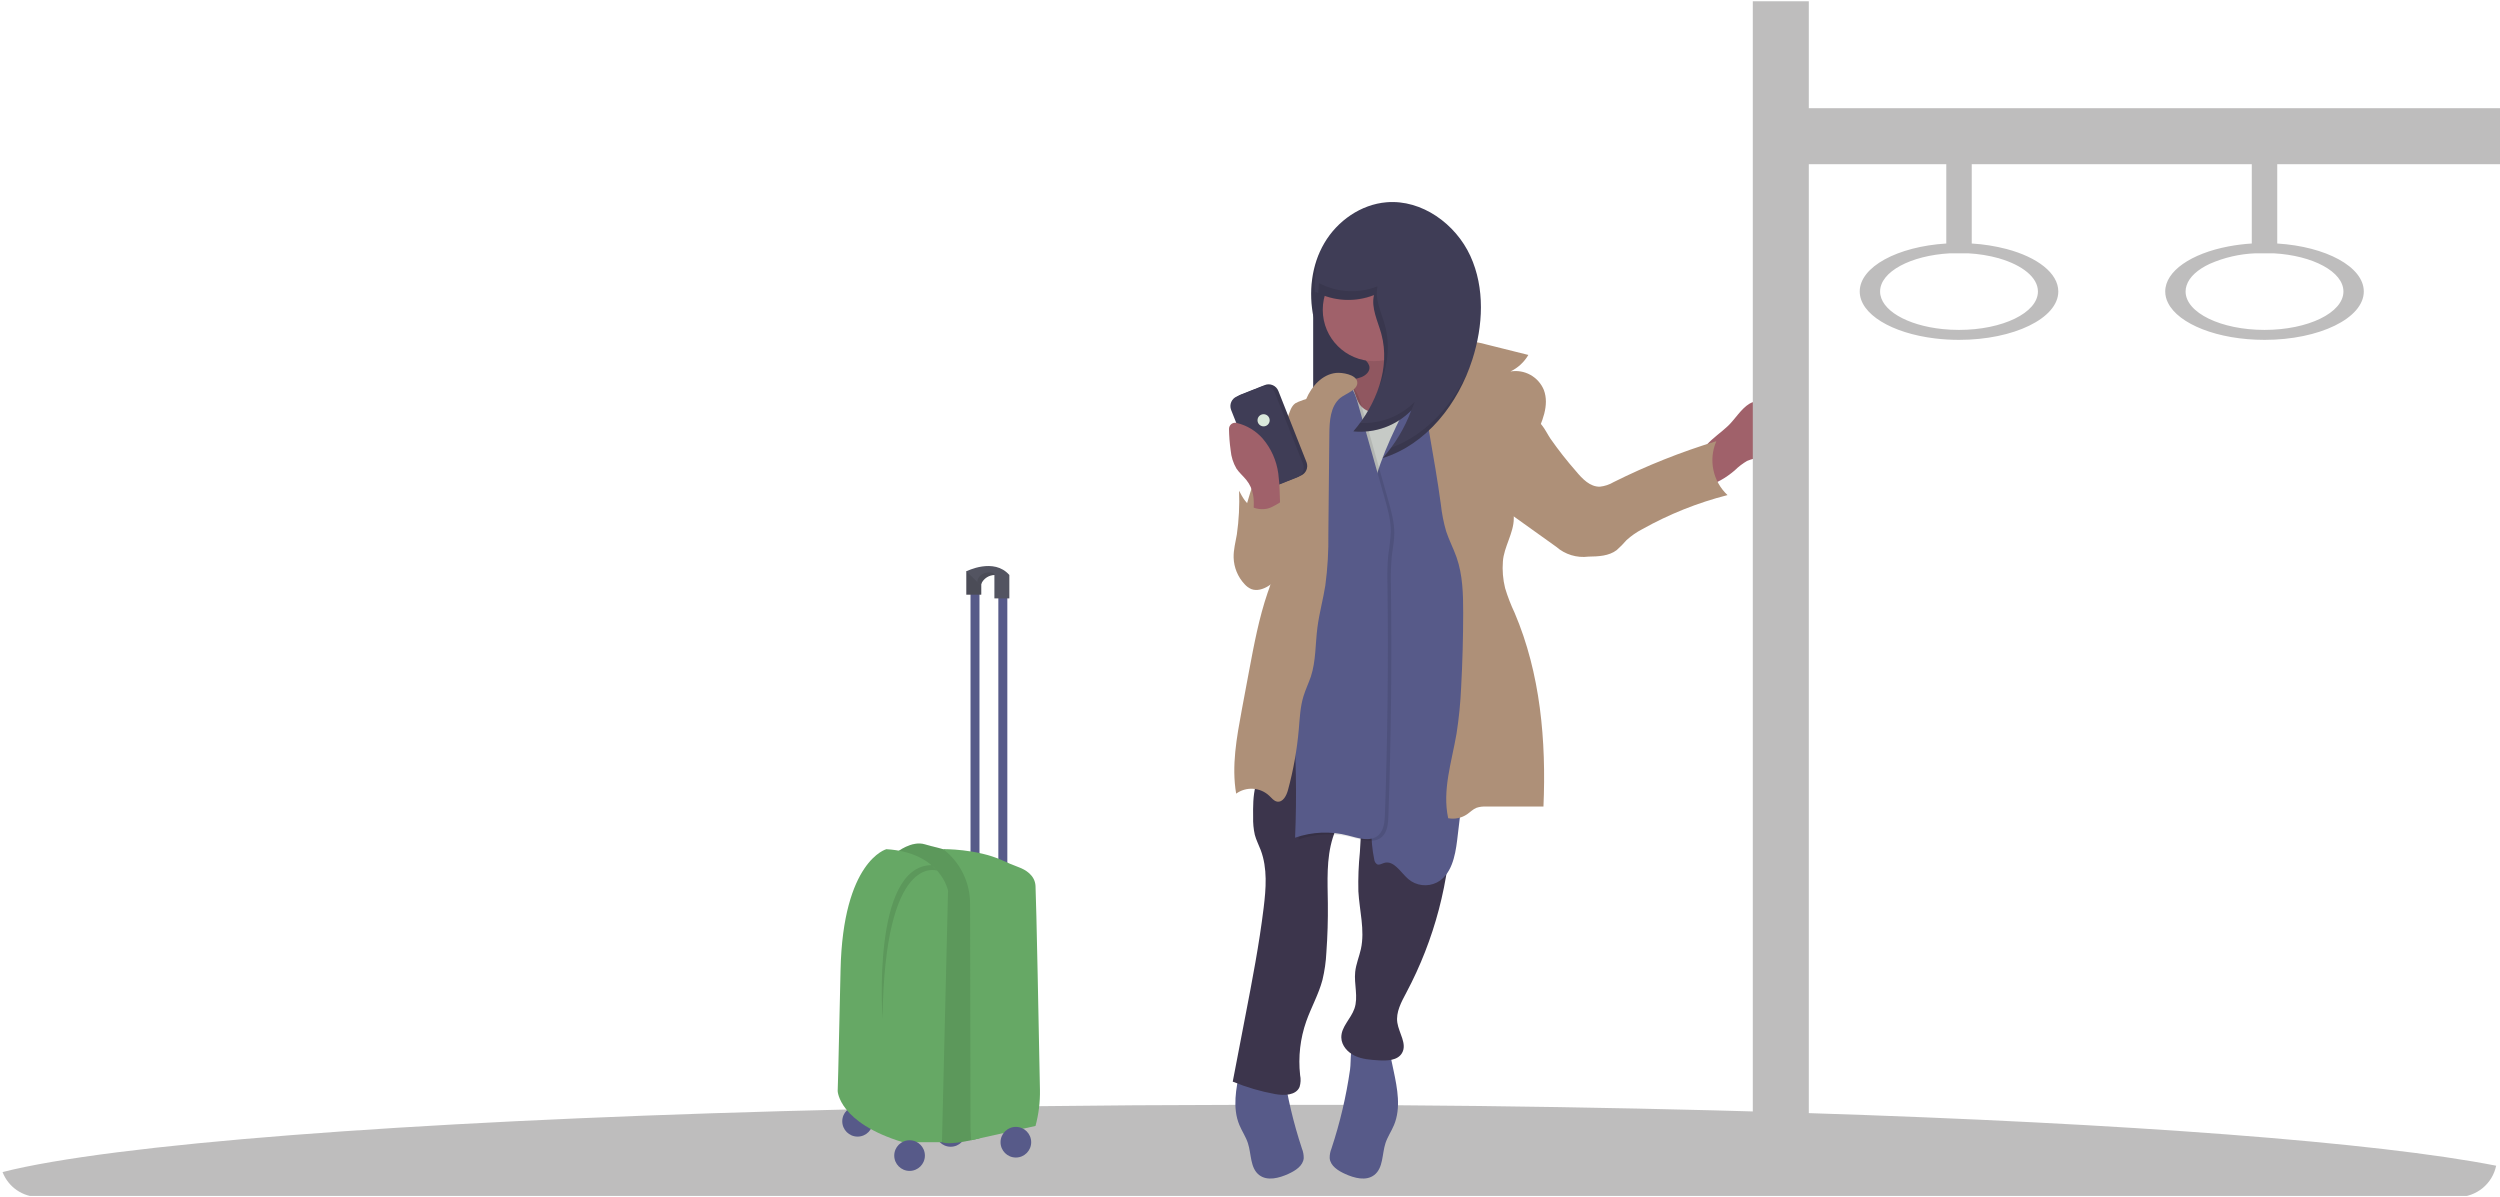<svg width="982" height="470" viewBox="0 0 982 470" fill="none" xmlns="http://www.w3.org/2000/svg">
<g clip-path="url(#clip0_463_63)">
<path d="M980.49 457.89C979.774 461.347 977.894 464.453 975.165 466.692C972.435 468.93 969.02 470.165 965.49 470.19H15.18C12.104 470.171 9.105 469.225 6.575 467.474C4.045 465.724 2.102 463.252 1 460.38C44.13 449.45 158.55 440.6 306.86 436.47C315.12 436.23 323.483 436.017 331.95 435.83H333.52C335.52 435.78 337.62 435.75 339.68 435.69C348.673 435.497 357.773 435.313 366.98 435.14L370.16 435.08L381.06 434.89L384.94 434.83C392.6 434.71 400.327 434.603 408.12 434.51C432.81 434.21 458.12 434.03 483.86 434H506.4C513.527 434 520.62 434 527.68 434L548.94 434.14C592.05 434.43 633.58 435.14 672.86 436.14L688.36 436.57C695.78 436.77 703.113 436.99 710.36 437.23C835.58 441.23 933.75 448.7 980.49 457.89Z" fill="#BEBDBD"/>
<path d="M550.68 109.38H515.82V169.53H550.68V109.38Z" fill="#3F3D56"/>
<path opacity="0.1" d="M550.68 109.38H515.82V169.53H550.68V109.38Z" fill="black"/>
<path d="M687.18 158.58C689.26 157.33 691.84 157.41 694.27 157.58C695.726 157.535 697.17 157.843 698.48 158.48C700.98 159.99 701.36 163.4 701.48 166.32C701.6 169.8 701.6 173.66 699.28 176.32C697.44 178.39 694.57 179.15 691.84 179.63C689.918 179.832 688.036 180.311 686.25 181.05C684.481 182.085 682.848 183.338 681.39 184.78C678.14 187.55 673.82 190.27 669.56 190.94C666.7 185.17 665.96 179.64 670.43 174.68C672.9 171.94 676.09 169.83 678.77 167.29C681.45 164.75 683.91 160.55 687.18 158.58Z" fill="#A0616A"/>
<path d="M523 451.16C522.507 452.361 522.269 453.651 522.3 454.95C522.58 457.95 525.55 459.84 528.3 461.09C531.98 462.78 536.62 464.02 539.82 461.53C543.38 458.76 542.82 453.34 544.21 449.04C545.03 446.53 546.57 444.32 547.58 441.88C550.35 435.19 548.89 427.58 547.39 420.5L545.2 410.19C545.108 409.372 544.758 408.605 544.2 408C542.59 406.59 535.04 406.08 533.12 407.42C530.05 409.55 530.79 416.74 530.3 420.12C528.792 430.662 526.349 441.05 523 451.16Z" fill="#575A89"/>
<path d="M511.4 451.16C511.888 452.362 512.126 453.652 512.1 454.95C511.82 457.95 508.85 459.84 506.1 461.09C502.42 462.78 497.77 464.02 494.58 461.53C491.02 458.76 491.58 453.34 490.18 449.04C489.37 446.53 487.83 444.32 486.82 441.88C484.04 435.19 485.51 427.58 487.01 420.5L489.2 410.19C489.292 409.372 489.642 408.605 490.2 408C491.81 406.59 499.36 406.08 501.28 407.42C504.34 409.55 503.6 416.74 504.09 420.12C505.601 430.663 508.047 441.05 511.4 451.16Z" fill="#575A89"/>
<path d="M536.74 141.87C537.302 142.448 537.705 143.161 537.91 143.94C538.27 145.82 536.52 147.48 534.73 148.16C532.94 148.84 530.94 149 529.32 150.03C527.659 151.274 526.456 153.032 525.9 155.03C522.5 164.59 526.29 176.64 535.31 181.29C541.53 184.5 548.93 184 555.91 183.42C556.889 183.399 557.855 183.195 558.76 182.82C559.677 182.297 560.469 181.581 561.08 180.72C564.994 175.761 567.707 169.962 569.004 163.779C570.302 157.595 570.15 151.195 568.56 145.08C568.458 144.57 568.258 144.084 567.97 143.65C566.17 141.18 561.83 144.22 559.28 142.54C558.498 141.92 557.911 141.086 557.59 140.14C555.839 136.032 554.632 131.712 554 127.29C553.92 126.75 542.56 131.1 541.59 131.58C537.72 133.58 537.52 131.74 534.65 135.01C537.73 135.87 534.19 138.93 536.74 141.87Z" fill="#A0616A"/>
<path opacity="0.1" d="M536.74 141.87C537.302 142.448 537.705 143.161 537.91 143.94C538.27 145.82 536.52 147.48 534.73 148.16C532.94 148.84 530.94 149 529.32 150.03C527.659 151.274 526.456 153.032 525.9 155.03C522.5 164.59 526.29 176.64 535.31 181.29C541.53 184.5 548.93 184 555.91 183.42C556.889 183.399 557.855 183.195 558.76 182.82C559.677 182.297 560.469 181.581 561.08 180.72C564.994 175.761 567.707 169.962 569.004 163.779C570.302 157.595 570.15 151.195 568.56 145.08C568.458 144.57 568.258 144.084 567.97 143.65C566.17 141.18 561.83 144.22 559.28 142.54C558.498 141.92 557.911 141.086 557.59 140.14C555.839 136.032 554.632 131.712 554 127.29C553.92 126.75 542.56 131.1 541.59 131.58C537.72 133.58 537.52 131.74 534.65 135.01C537.73 135.87 534.19 138.93 536.74 141.87Z" fill="black"/>
<path d="M496.85 261.1C497.516 267.54 497.986 273.994 498.26 280.46C498.55 286.67 498.67 293.03 496.78 298.95C495.78 302.27 494.07 305.37 493.18 308.73C492.18 312.68 492.18 316.82 492.23 320.91C492.159 323.262 492.38 325.614 492.89 327.91C493.44 330 494.46 331.91 495.21 333.91C497.91 341.08 497.29 349.03 496.36 356.63C494.61 370.93 491.88 385.09 489.15 399.23L484.22 424.87C489.593 427.081 495.184 428.72 500.9 429.76C504.44 430.4 509.06 430.28 510.47 426.96C510.935 425.44 511.008 423.826 510.68 422.27C509.896 415.145 510.723 407.934 513.1 401.17C515.04 395.68 517.97 390.55 519.46 384.92C520.311 381.37 520.827 377.747 521 374.1C521.46 367.7 521.653 361.29 521.58 354.87C521.48 346.21 520.93 337.34 523.52 329.07C526.91 318.25 535.59 308.61 534.58 297.31C534.79 309.76 535.01 322.22 534.17 334.64C533.645 339.783 533.445 344.953 533.57 350.12C533.99 357.69 536.18 365.33 534.57 372.75C533.91 375.75 532.65 378.65 532.32 381.75C531.8 386.57 533.62 391.63 532.01 396.21C530.62 400.21 526.75 403.37 526.87 407.58C526.95 410.73 529.4 413.42 532.26 414.75C535.12 416.08 538.34 416.3 541.48 416.5C544.88 416.72 549 416.58 550.71 413.63C552.8 410.04 549.49 405.8 548.87 401.7C548.25 397.6 550.44 393.6 552.4 389.92C563.456 369.14 569.523 346.071 570.12 322.54C570.29 315.43 569.96 308.31 570 301.2C570.078 284.883 572.092 268.633 576 252.79C549.23 251.77 522.11 252.02 496.85 261.1Z" fill="#3C354C"/>
<path d="M539.75 141.86C550.89 141.86 559.92 132.829 559.92 121.69C559.92 110.55 550.89 101.52 539.75 101.52C528.61 101.52 519.58 110.55 519.58 121.69C519.58 132.829 528.61 141.86 539.75 141.86Z" fill="#A0616A"/>
<path d="M555.15 151.1C552.97 155.04 550.26 158.97 546.23 161C542.2 163.03 536.57 162.51 534.04 158.77C532.13 155.94 532.09 151.69 529.12 150.03C526.74 148.7 523.57 149.94 521.92 152.11C520.27 154.28 519.78 157.11 519.46 159.79C518.791 166.541 518.558 173.328 518.76 180.11C519.18 213.16 521.82 246.18 521.4 279.24C521.418 284.406 521.121 289.569 520.51 294.7C532.68 291.62 544.93 288.54 557.51 287.76C563.58 287.39 569.69 287.56 575.71 286.76C579.845 286.122 583.941 285.254 587.98 284.16C588.521 284.08 589.026 283.84 589.43 283.47C589.747 283.026 589.922 282.495 589.93 281.95C591.17 270.26 587.08 258.75 585.27 247.14C583.57 236.31 583.87 225.25 582.41 214.38C580.41 199.13 574.9 184.28 575.02 168.89C575.02 163.3 575.84 157.62 574.6 152.16C573.6 147.66 570.13 141.66 565.1 140.78C559.53 139.8 557.25 147.31 555.15 151.1Z" fill="#C6CAC6"/>
<path d="M552.91 158.43C546.74 170.72 540.47 183.28 538.46 196.9C536.65 209.18 538.39 221.75 536.9 234.07C534.99 249.89 527.83 265.99 532.69 281.17C533.77 284.56 535.42 287.74 536.57 291.1C541.57 305.86 536.57 322.31 539.8 337.57C539.831 337.959 539.95 338.337 540.15 338.673C540.349 339.009 540.623 339.296 540.95 339.51C541.8 339.88 542.73 339.26 543.62 338.98C547.47 337.75 550.12 342.64 553.17 345.3C554.7 346.595 556.576 347.414 558.566 347.655C560.557 347.897 562.574 347.551 564.37 346.66C570.08 343.72 571.6 336.4 572.37 330.03C576.203 299.563 578.537 268.953 579.37 238.2C579.56 231.2 579.66 224.2 578.51 217.3C577.12 208.93 573.92 200.97 572.2 192.67C569.44 179.31 570.59 165.5 571.34 151.88C571.55 147.88 570.43 136.36 563.64 140.12C558.42 143.01 555.44 153.4 552.91 158.43Z" fill="#575A89"/>
<path opacity="0.1" d="M521.93 192.98C521.87 197.34 521.8 201.77 520.46 205.92C519.12 210.07 516.54 213.75 514.46 217.63C509.46 227.13 507.65 238.01 507.4 248.73C507.15 259.45 508.4 270.15 509.23 280.84C510.488 297.108 510.772 313.438 510.08 329.74C516.767 327.396 524 327.093 530.86 328.87C534.86 329.87 539.63 331.51 542.76 328.79C544.99 326.85 545.26 323.54 545.36 320.59C546.42 290.53 546.753 260.457 546.36 230.37C546.225 226.427 546.335 222.479 546.69 218.55C547.02 215.55 547.69 212.49 547.69 209.43C547.69 205.13 546.54 200.93 545.37 196.79L534.82 159.4C534.13 156.94 533.39 154.4 531.68 152.48C529.97 150.56 524.8 148.02 522.79 150.48C521.05 152.64 522.34 160.04 522.31 162.7L521.93 192.98Z" fill="black"/>
<path d="M520.57 192.29C520.51 196.65 520.43 201.09 519.09 205.24C517.75 209.39 515.18 213.06 513.09 216.95C508.09 226.45 506.28 237.33 506.03 248.05C505.78 258.77 507.03 269.47 507.86 280.16C509.118 296.425 509.402 312.751 508.71 329.05C515.402 326.712 522.636 326.409 529.5 328.18C533.5 329.23 538.26 330.83 541.39 328.11C543.62 326.17 543.89 322.86 544 319.9C545.053 289.84 545.387 259.767 545 229.68C544.861 225.741 544.968 221.796 545.32 217.87C545.812 214.849 546.145 211.805 546.32 208.75C546.32 204.45 545.18 200.24 544.01 196.11L533.46 158.72C532.76 156.25 532.02 153.72 530.31 151.79C528.6 149.86 523.43 147.34 521.42 149.84C519.69 151.99 520.98 159.4 520.94 162.05L520.57 192.29Z" fill="#575A89"/>
<path d="M524.83 146.48C519.38 147.03 515.19 151.73 513.06 156.77C510.93 161.81 510.31 167.35 508.69 172.57C505.86 181.62 499.99 189.78 499.04 199.21C498.16 208.11 501.8 217.14 500.04 225.9C499.492 228.248 498.787 230.557 497.93 232.81C494.53 242.76 492.59 253.14 490.65 263.48L487.77 278.87C485.77 289.72 483.7 300.87 485.56 311.74C487.489 310.354 489.838 309.679 492.208 309.83C494.579 309.982 496.823 310.95 498.56 312.57C499.56 313.5 500.39 314.68 501.7 314.88C503.95 315.2 505.33 312.52 505.92 310.33C508.044 302.509 509.466 294.514 510.17 286.44C510.55 282.06 510.73 277.62 512.02 273.44C512.84 270.81 514.02 268.34 514.92 265.73C516.92 259.56 516.65 252.92 517.48 246.49C518.19 240.92 519.72 235.49 520.59 229.95C521.487 223.202 521.885 216.397 521.78 209.59L522.17 170.42C522.22 165.35 522.56 159.62 526.42 156.34C528.42 154.67 533.61 153.13 533.13 149.99C532.66 147.04 527.07 146.26 524.83 146.48Z" fill="#AE9078"/>
<path d="M557.05 142.87C562.89 138.48 569.34 133.87 576.65 134.05C579.072 134.199 581.469 134.615 583.8 135.29L600.34 139.42C598.693 142.243 596.237 144.507 593.29 145.92C595.972 145.458 598.732 145.923 601.117 147.236C603.501 148.55 605.367 150.635 606.41 153.15C608.72 159.21 605.68 165.85 602.99 171.76C598.39 181.85 594.57 192.59 594.61 203.69C594.61 209.32 590.72 214.89 590.34 220.51C590.063 224.03 590.354 227.572 591.2 231C592.21 234.342 593.466 237.604 594.96 240.76C605.09 264.54 607.39 290.99 606.27 316.82H583.69C582.441 316.745 581.19 316.904 580 317.29C578.58 317.84 577.51 319 576.25 319.86C574.083 321.329 571.423 321.882 568.85 321.4C566.44 310.4 570.25 299.22 572.13 288.16C573.074 282.102 573.678 275.996 573.94 269.87C574.466 260.163 574.733 250.44 574.74 240.7C574.74 233.34 574.56 225.83 572.13 218.89C570.93 215.45 569.19 212.2 568.06 208.73C567.045 205.249 566.342 201.685 565.96 198.08C563.44 179.49 559.57 161.44 557.05 142.87Z" fill="#AE9078"/>
<path d="M508.78 158.43C507.08 159.67 506.58 161.93 505.83 163.9C503.95 168.84 499.96 172.64 497.34 177.22C495.837 180.042 494.591 182.994 493.62 186.04C490.15 195.94 486.62 206.27 487.86 216.68C488.14 219.01 488.73 221.45 490.38 223.12C493.99 226.75 500.66 224.51 503.45 220.21C506.24 215.91 506.4 210.51 506.96 205.43C508.02 195.75 510.83 186.43 512.96 176.93C514.119 172.165 514.961 167.327 515.48 162.45C515.63 160.95 516.48 157.61 515.06 156.66C514.17 156.06 509.61 157.87 508.78 158.43Z" fill="#AE9078"/>
<path d="M619.06 185.1C621.55 188.1 624.58 191.27 628.44 191.17C630.353 190.965 632.199 190.347 633.85 189.36C646.821 182.887 660.312 177.511 674.18 173.29C672.636 176.841 672.229 180.784 673.015 184.576C673.801 188.368 675.742 191.824 678.57 194.47C666.869 197.462 655.607 201.967 645.07 207.87C642.834 209.024 640.76 210.466 638.9 212.16C637.703 213.552 636.413 214.861 635.04 216.08C631.98 218.42 627.83 218.58 623.97 218.64C621.695 218.93 619.385 218.733 617.192 218.062C614.999 217.392 612.973 216.263 611.25 214.75L583.63 195C583.185 194.81 582.793 194.514 582.489 194.137C582.186 193.761 581.979 193.315 581.888 192.84C581.798 192.365 581.825 191.874 581.968 191.412C582.111 190.95 582.366 190.53 582.71 190.19L591.45 174.6C593.45 171.07 595.7 165.23 600.39 164.6C605.08 163.97 606.8 169.01 609.02 172.31C612.127 176.756 615.479 181.026 619.06 185.1Z" fill="#AE9078"/>
<path d="M496.809 151.257L487.267 155.029C485.162 155.861 484.129 158.243 484.962 160.349L496.02 188.322C496.853 190.428 499.235 191.46 501.341 190.628L510.882 186.856C512.988 186.024 514.02 183.642 513.188 181.536L502.129 153.562C501.297 151.457 498.915 150.424 496.809 151.257Z" fill="#3F3D56"/>
<path opacity="0.1" d="M496.809 151.257L487.267 155.029C485.162 155.861 484.129 158.243 484.962 160.349L496.02 188.322C496.853 190.428 499.235 191.46 501.341 190.628L510.882 186.856C512.988 186.024 514.02 183.642 513.188 181.536L502.129 153.562C501.297 151.457 498.915 150.424 496.809 151.257Z" fill="black"/>
<path d="M495.435 151.934L485.893 155.706C483.788 156.538 482.755 158.92 483.588 161.026L494.646 188.999C495.479 191.105 497.861 192.137 499.967 191.305L509.508 187.533C511.614 186.7 512.646 184.318 511.814 182.213L500.755 154.239C499.923 152.133 497.541 151.101 495.435 151.934Z" fill="#3F3D56"/>
<path d="M496.34 167.48C497.66 167.48 498.73 166.41 498.73 165.09C498.73 163.77 497.66 162.7 496.34 162.7C495.02 162.7 493.95 163.77 493.95 165.09C493.95 166.41 495.02 167.48 496.34 167.48Z" fill="#DBE9DB"/>
<path d="M489.56 188.52C488.32 186.98 486.77 185.7 485.68 184.06C484.394 181.863 483.615 179.406 483.4 176.87C483.008 174.103 482.791 171.314 482.75 168.52C482.744 168.149 482.823 167.782 482.981 167.446C483.139 167.111 483.372 166.816 483.661 166.584C483.951 166.353 484.29 166.19 484.652 166.11C485.014 166.029 485.389 166.033 485.75 166.12C489.739 167.065 493.333 169.233 496.03 172.32C499.321 176.202 501.431 180.946 502.11 185.99C502.45 188.58 502.64 191.187 502.68 193.8L503.04 204.51C500.43 204.51 496.63 205.24 494.13 204.51C490.54 203.51 491.99 204.14 492.35 200.61C492.76 196.21 492.46 192.12 489.56 188.52Z" fill="#A0616A"/>
<path d="M496.61 199.97C495.174 200.096 493.729 199.898 492.38 199.39C489.64 198.24 488.07 195.39 486.71 192.76C486.938 198.505 486.644 204.258 485.83 209.95C485.31 212.95 484.5 215.95 484.57 219.02C484.681 222.908 486.21 226.621 488.87 229.46C489.597 230.29 490.499 230.949 491.51 231.39C493.67 232.24 496.13 231.45 498.11 230.25C500.986 228.504 503.268 225.932 504.66 222.87C506.66 218.43 506.56 213.54 506.66 208.78C506.76 204.33 508.19 199.66 508.11 195.39C504.65 194.98 500.82 199.75 496.61 199.97Z" fill="#AE9078"/>
<path d="M516.69 114.61C520.206 116.466 524.081 117.54 528.05 117.761C532.02 117.982 535.99 117.344 539.69 115.89C538.52 121 541.2 126.1 542.59 131.16C546.25 144.49 540.59 158.97 531.59 169.44C535.761 169.857 539.972 169.332 543.913 167.904C547.854 166.476 551.424 164.182 554.36 161.19C551.799 168.072 547.989 174.422 543.12 179.92C560.43 174.53 572.79 158.48 578.34 141.22C582.58 128 583.34 113.16 577.56 100.55C571.78 87.94 558.5 78.31 544.67 79.45C534.58 80.28 525.35 86.72 520.22 95.45C515.09 104.18 513.92 114.87 516 124.87L516.69 114.61Z" fill="#3F3D56"/>
<path opacity="0.1" d="M542.63 131.16C544.458 138.375 544.015 145.978 541.36 152.93C544.93 144.93 546.3 136.11 544 127.74C542.61 122.68 539.92 117.58 541.09 112.47C537.39 113.926 533.42 114.565 529.45 114.344C525.481 114.123 521.606 113.047 518.09 111.19L517.81 115.19C521.231 116.814 524.949 117.717 528.733 117.844C532.518 117.971 536.288 117.32 539.81 115.93C538.56 121 541.24 126.1 542.63 131.16Z" fill="black"/>
<path opacity="0.1" d="M518.61 98.64C514.983 106.886 514.069 116.071 516 124.87L516.61 116.29C516.02 110.331 516.702 104.315 518.61 98.64Z" fill="black"/>
<path opacity="0.1" d="M555.77 157.77C552.982 160.602 549.625 162.811 545.921 164.25C542.216 165.689 538.249 166.327 534.28 166.12C533.43 167.27 532.55 168.38 531.63 169.44C535.782 169.853 539.975 169.333 543.901 167.918C547.827 166.503 551.386 164.228 554.32 161.26C554.84 160.11 555.33 158.95 555.77 157.77Z" fill="black"/>
<path opacity="0.1" d="M546.45 175.87C545.45 177.28 544.32 178.64 543.16 179.95C559.45 174.88 571.36 160.36 577.32 144.28C571.27 158.31 560.62 170.68 546.45 175.87Z" fill="black"/>
<path d="M710.5 42.5V0.5H688.5V442.5C688.5 445.417 689.659 448.215 691.722 450.278C693.785 452.341 696.583 453.5 699.5 453.5C702.417 453.5 705.215 452.341 707.278 450.278C709.341 448.215 710.5 445.417 710.5 442.5V64.5H764.5V95.65C745.32 96.85 730.5 104.82 730.5 114.5C730.5 123.4 743.1 130.89 760.09 132.94C763.213 133.313 766.355 133.5 769.5 133.5C791.04 133.5 808.5 124.98 808.5 114.5C808.5 107.3 800.3 101.04 788.2 97.82C783.715 96.65 779.127 95.923 774.5 95.65V64.5H884.5V95.65C881.412 95.842 878.34 96.226 875.3 96.8C860.78 99.57 850.5 106.45 850.5 114.5C850.507 116.049 850.881 117.573 851.59 118.95C855.7 127.29 871.11 133.5 889.5 133.5C911.04 133.5 928.5 124.98 928.5 114.5C928.5 104.82 913.68 96.85 894.5 95.65V64.5H982V42.5H710.5ZM920.5 114.5C920.5 122.83 906.62 129.59 889.5 129.59C872.38 129.59 858.5 122.83 858.5 114.5C858.499 113.697 858.631 112.9 858.89 112.14C859.95 108.8 863.25 105.84 868 103.63C873.665 101.141 879.747 99.74 885.93 99.5H893.07C908.51 100.35 920.5 106.75 920.5 114.5ZM785.27 101.5C794.39 104.15 800.5 108.98 800.5 114.5C800.5 122.83 786.62 129.59 769.5 129.59C767.339 129.593 765.179 129.483 763.03 129.26C749.03 127.82 738.5 121.76 738.5 114.5C738.5 106.75 750.5 100.35 765.93 99.5H773.07C777.197 99.712 781.288 100.376 785.27 101.48V101.5Z" fill="#BEBDBD"/>
<path d="M384.74 232.37H381.22V339.84H384.74V232.37Z" fill="#575A89"/>
<path d="M395.68 232.37H392.15V339.84H395.68V232.37Z" fill="#575A89"/>
<path d="M373.43 450.44C376.755 450.44 379.45 447.745 379.45 444.42C379.45 441.096 376.755 438.4 373.43 438.4C370.105 438.4 367.41 441.096 367.41 444.42C367.41 447.745 370.105 450.44 373.43 450.44Z" fill="#575A89"/>
<path d="M352.11 334.87C352.11 334.87 358.11 329.99 363.38 331.68C368.65 333.37 382.38 335.06 384.78 343.68C387.18 352.3 384.78 447.13 384.78 447.13C384.78 447.13 373.14 450.13 369.95 448.63C366.76 447.13 367.13 432.87 367.13 432.87L366.2 348.76L352.11 334.87Z" fill="#66A865"/>
<path opacity="0.1" d="M352.11 334.87C352.11 334.87 358.11 329.99 363.38 331.68C368.65 333.37 382.38 335.06 384.78 343.68C387.18 352.3 384.78 447.13 384.78 447.13C384.78 447.13 373.14 450.13 369.95 448.63C366.76 447.13 367.13 432.87 367.13 432.87L366.2 348.76L352.11 334.87Z" fill="black"/>
<path d="M406.75 442.27L381.48 447.87L381.22 443.38L381.05 354.91C381.045 350.775 380.088 346.696 378.253 342.991C376.419 339.285 373.756 336.051 370.47 333.54C370.47 333.54 383.56 333.37 393.59 337.89C395.73 338.89 397.88 339.8 400.08 340.61C402.81 341.61 406.51 343.76 406.75 348C407.06 353.52 408.11 408.2 408.49 428.11C408.583 432.882 407.997 437.643 406.75 442.25V442.27Z" fill="#66A865"/>
<path d="M385.44 224.39H379.57V233.59H385.44V224.39Z" fill="#535461"/>
<path opacity="0.1" d="M385.44 224.39H379.57V233.59H385.44V224.39Z" fill="black"/>
<path d="M396.47 225.85H390.6V235.05H396.47V225.85Z" fill="#535461"/>
<path d="M396.47 225.87H390.6C389.504 225.899 388.439 226.236 387.526 226.843C386.614 227.45 385.891 228.301 385.44 229.3C385.36 229.48 385.28 229.66 385.2 229.86L383.91 228.61L381.22 226.01L379.57 224.42C379.57 224.42 390.41 218.87 396.47 225.87Z" fill="#535461"/>
<path d="M399.03 454.68C402.355 454.68 405.05 451.984 405.05 448.66C405.05 445.335 402.355 442.64 399.03 442.64C395.705 442.64 393.01 445.335 393.01 448.66C393.01 451.984 395.705 454.68 399.03 454.68Z" fill="#575A89"/>
<path d="M336.86 446.46C340.185 446.46 342.88 443.765 342.88 440.44C342.88 437.115 340.185 434.42 336.86 434.42C333.535 434.42 330.84 437.115 330.84 440.44C330.84 443.765 333.535 446.46 336.86 446.46Z" fill="#575A89"/>
<path d="M348.17 333.56C348.17 333.56 331.09 338.07 330.17 381.06C329.25 424.05 329.04 428.56 329.04 428.56C329.04 428.56 329.42 440.96 354.57 448.65H370L372.39 349.87C372.39 349.87 369.57 334.87 348.17 333.56Z" fill="#66A865"/>
<path opacity="0.1" d="M346.67 400.21C346.67 400.21 342.29 340.1 365.89 339.83L368.1 341.99C368.1 341.99 347.42 334.5 346.67 400.21Z" fill="black"/>
<path d="M357.28 459.93C360.605 459.93 363.3 457.234 363.3 453.91C363.3 450.585 360.605 447.89 357.28 447.89C353.955 447.89 351.26 450.585 351.26 453.91C351.26 457.234 353.955 459.93 357.28 459.93Z" fill="#575A89"/>
<path opacity="0.1" d="M390.67 225.81H390.61C389.515 225.839 388.449 226.177 387.537 226.783C386.624 227.39 385.901 228.241 385.45 229.24C385.37 229.42 385.29 229.6 385.21 229.8L383.92 228.55C383.91 228.441 383.91 228.33 383.92 228.22C384.042 227.342 384.501 226.546 385.2 226C385.871 225.446 386.673 225.073 387.53 224.919C388.386 224.765 389.268 224.834 390.09 225.12C390.38 225.26 390.73 225.49 390.67 225.81Z" fill="black"/>
</g>
<defs>
<clipPath id="clip0_463_63">
<rect width="982" height="469.75" fill="white"/>
</clipPath>
</defs>
</svg>
